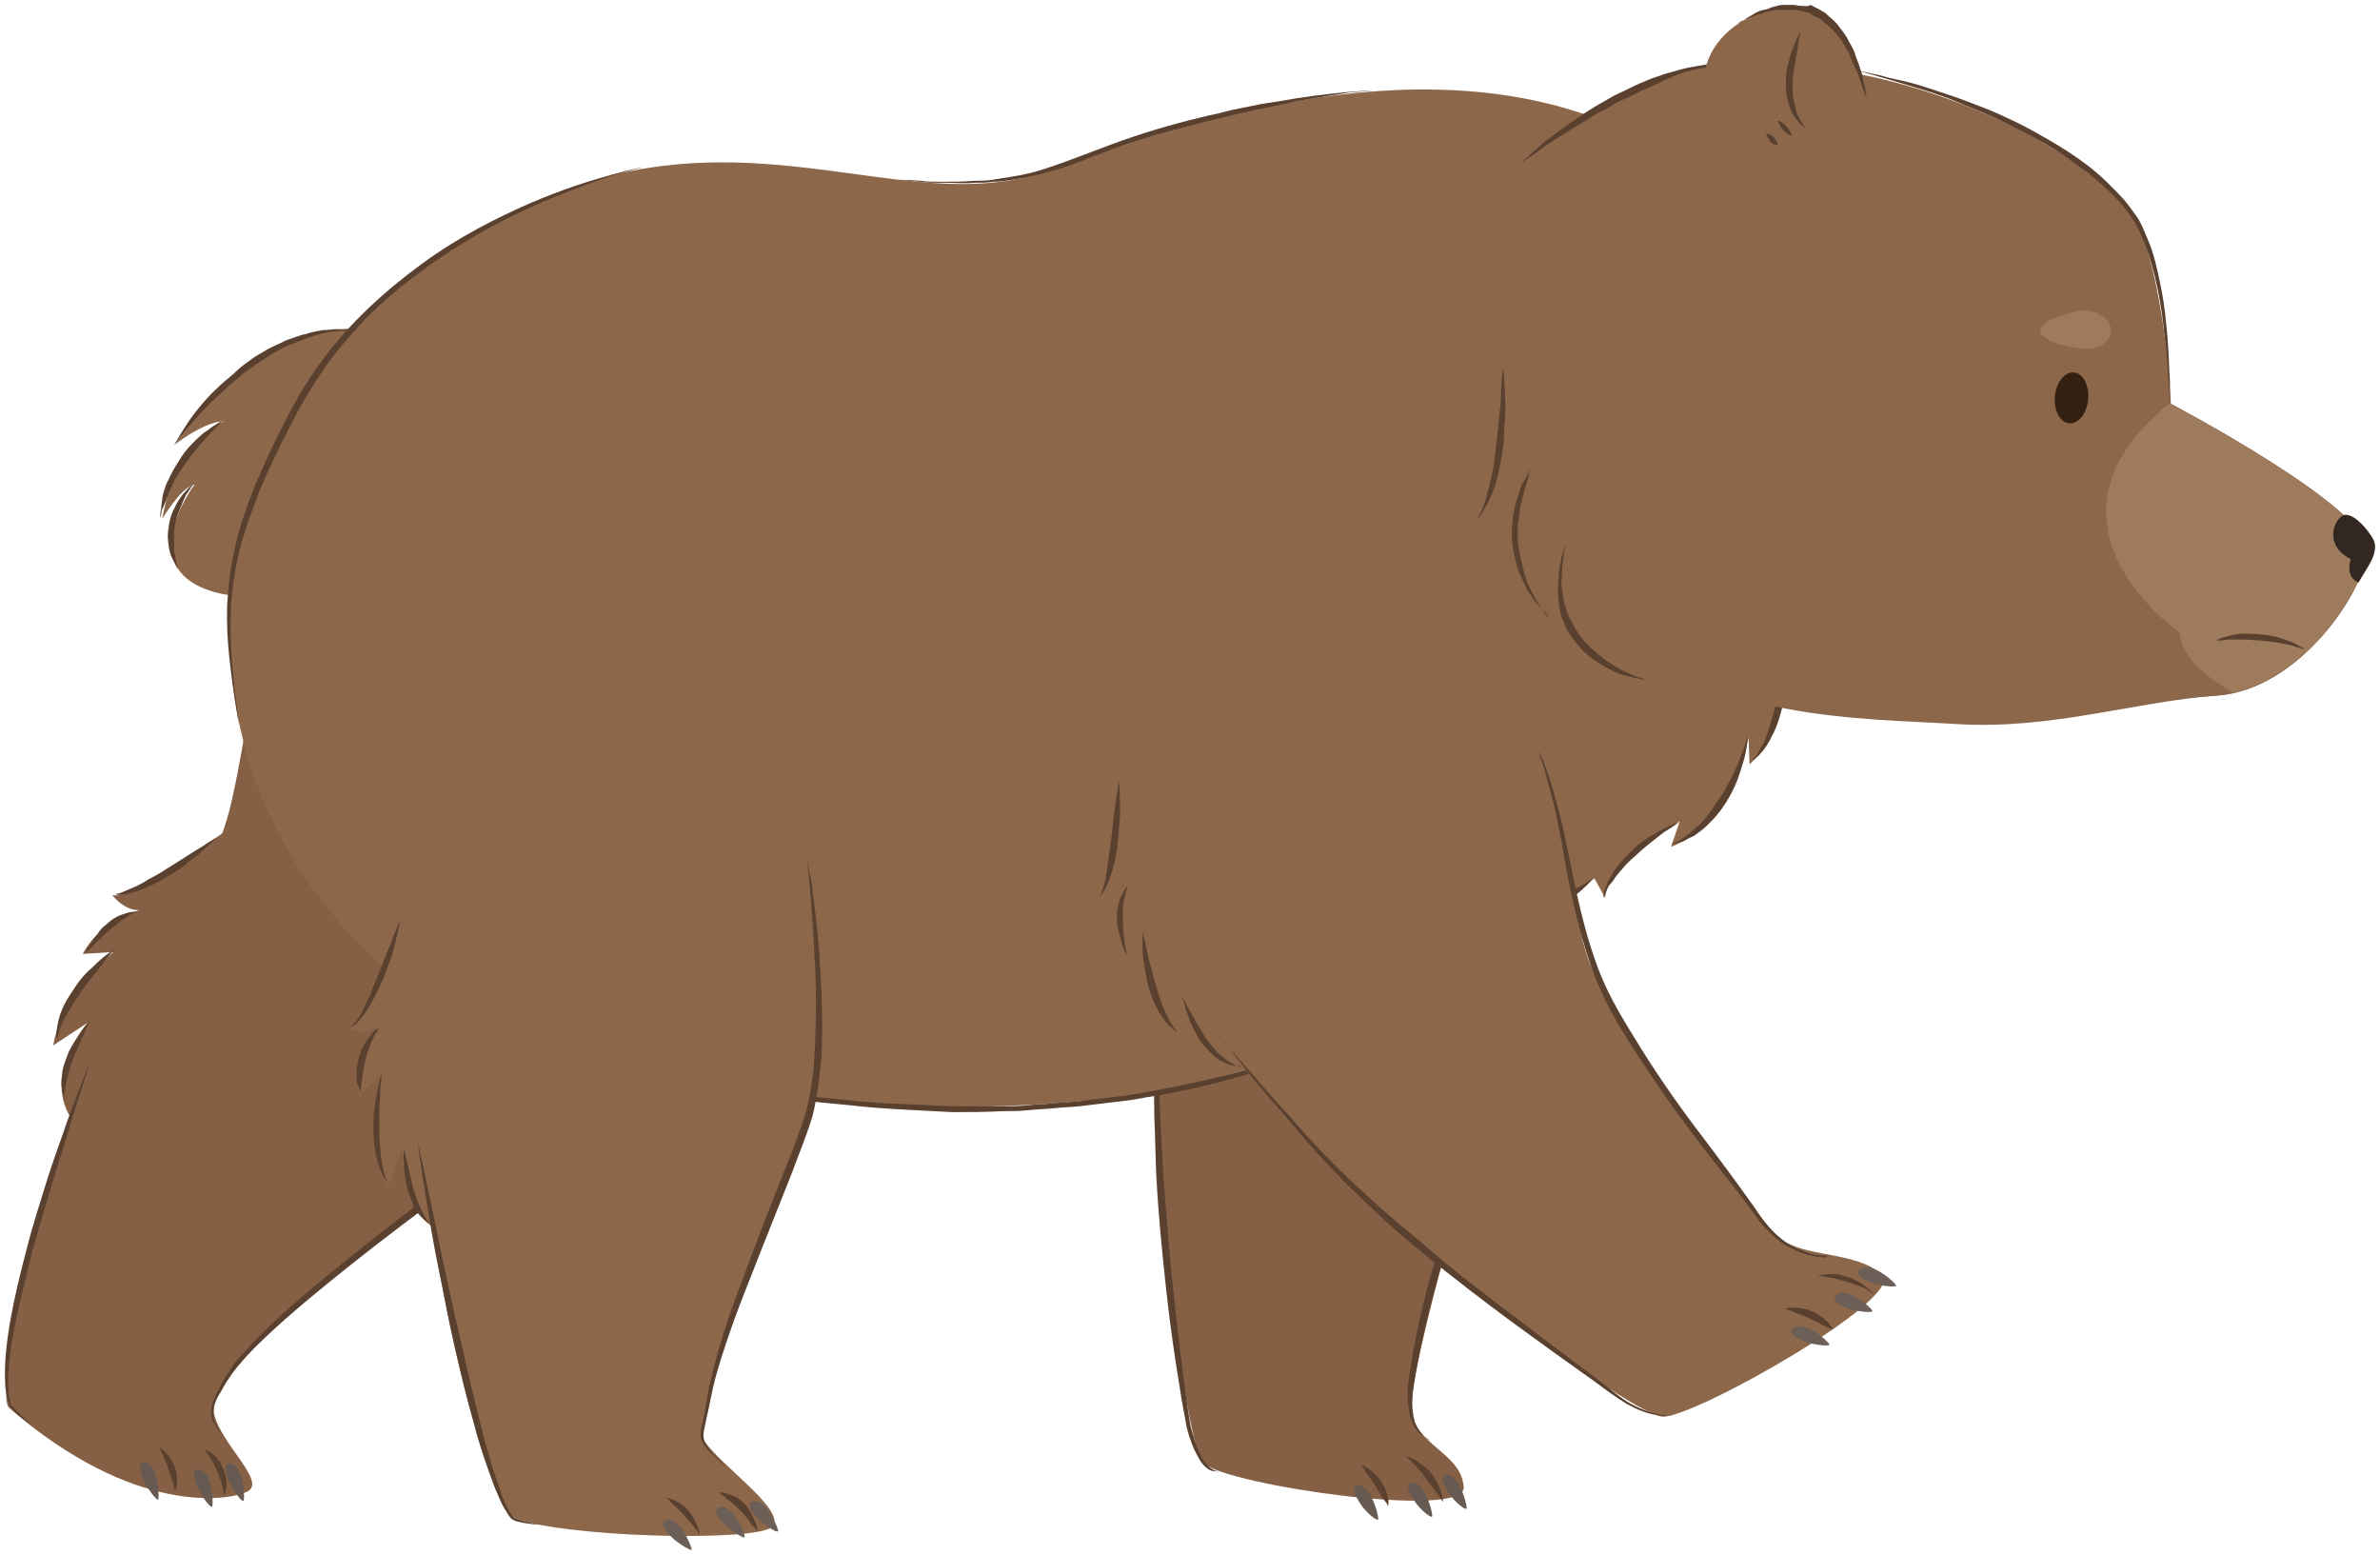 <svg xmlns="http://www.w3.org/2000/svg" xmlns:xlink="http://www.w3.org/1999/xlink" width="242.314" height="158.26" viewBox="10.176 17.4 242.314 158.26" version="1.1" xml:space="preserve">
  <!-- Generator: Sketch 49.3 (51167) - http://www.bohemiancoding.com/sketch -->
  <defs/>
  <g>
    <title>bear-walk-c</title>
    <desc>Created with Sketch.</desc>
    <g id="bear-walk-c" fill-rule="evenodd">
      <g id="bear-walk5" fill-rule="nonzero">
        <g id="Group">
          <g id="Shape">
            <path d="M 173.8 95.7 C 166.8 117.5 163.2 123.9 161.5 130.2 C 159.7 136.5 153 158.6 154 161.6 C 154.9 164.7 159 165.5 159.2 168.8 C 159.4 172.1 135.4 168.6 132.8 166.4 C 131 164.8 128.6 145 127.6 124.6 C 127.2 115.9 125.2 105.7 126.7 99 C 139.4 53.8 180.8 73.9 173.8 95.7 Z " fill="#856045" stroke-width="1" stroke="none"/>
            <path d="M 137.3 79.6 C 137.3 79.6 128.5 88.9 126.2 88.5 C 126.2 88.5 128.3 90.5 130.2 89.2 C 130.2 89.2 125.6 90.6 124.2 94.9 L 127.2 94.2 C 127.2 94.2 122.6 100.2 122.6 104.5 L 125.7 101.7 C 125.7 101.7 121.8 107.8 125.7 111.8 " fill="#8D674A" stroke-width="1" stroke="none"/>
          </g>
          <path d="M 134.4 167.2 C 134.4 167.2 134.1 167.2 133.7 167 C 133.3 166.8 132.8 166.3 132.4 165.5 C 132 164.7 131.7 163.7 131.4 162.6 C 131.2 161.4 131 160.1 130.8 158.6 C 130.4 155.6 130 152.2 129.6 148.5 C 129.2 144.8 128.9 140.8 128.6 136.9 C 128.5 134.9 128.4 132.9 128.3 131 C 128.2 129 128.2 127.1 128.2 125.3 C 128.2 121.6 128.3 118.1 128.4 115.1 C 128.6 109.1 128.9 105.2 128.9 105.2 C 128.9 105.2 128.4 109.1 128.1 115.1 C 127.9 118.1 127.8 121.6 127.7 125.3 C 127.6 127.2 127.7 129.1 127.7 131.1 C 127.8 133.1 127.8 135 127.9 137 C 128.1 141 128.5 144.9 128.9 148.6 C 129.3 152.3 129.8 155.7 130.3 158.7 C 130.5 160.2 130.8 161.5 131 162.7 C 131.3 163.9 131.7 164.9 132.1 165.6 C 132.5 166.4 133 166.9 133.5 167.1 C 134.1 167.2 134.4 167.2 134.4 167.2 Z " id="Shape" fill="#59402F" stroke-width="1" stroke="none"/>
          <path d="M 155.8 164 C 155.8 164 155.6 163.9 155.2 163.7 C 154.9 163.4 154.5 162.9 154.2 162.1 C 154 161.3 153.9 160.3 154 159.2 C 154.1 158.1 154.4 156.8 154.6 155.5 C 155.2 152.8 155.9 149.6 156.9 146.3 C 157.4 144.6 158 143 158.7 141.3 C 159.3 139.6 160.1 137.9 160.7 136.1 C 162 132.6 163 129 163.9 125.7 C 164.8 122.3 165.7 119.2 166.4 116.5 C 167.1 113.8 167.8 111.6 168.3 110 C 168.5 109.2 168.7 108.6 168.9 108.2 C 169 107.8 169.1 107.6 169.1 107.6 C 169.1 107.6 169 107.8 168.9 108.2 C 168.7 108.6 168.5 109.2 168.3 110 C 167.8 111.5 167 113.7 166.2 116.4 C 165.4 119.1 164.5 122.2 163.5 125.5 C 162.5 128.8 161.4 132.4 160.1 135.8 C 159.5 137.5 158.7 139.2 158 140.9 C 157.3 142.6 156.7 144.3 156.2 146 C 155.2 149.3 154.5 152.5 154 155.3 C 153.8 156.7 153.5 157.9 153.5 159.1 C 153.5 160.2 153.6 161.3 153.9 162 C 154.2 162.8 154.6 163.3 155 163.5 C 155.5 164 155.8 164 155.8 164 Z " id="Shape" fill="#59402F" stroke-width="1" stroke="none"/>
          <g id="Shape">
            <path d="M 151.5 170.7 C 151.5 170.7 151.6 170.4 151.5 169.9 C 151.4 169.4 151.2 168.8 150.8 168.2 C 150.4 167.6 150 167.2 149.5 166.9 C 149.1 166.6 148.8 166.5 148.8 166.5 C 148.8 166.5 148.8 166.6 148.9 166.7 C 149 166.8 149.1 167 149.2 167.2 C 149.5 167.6 149.8 168.1 150.2 168.6 C 150.5 169.1 150.8 169.7 151.1 170.1 C 151.4 170.4 151.5 170.7 151.5 170.7 Z " fill="#59402F" stroke-width="1" stroke="none"/>
            <path d="M 157.1 170.3 C 157.1 170.3 157.1 169.9 156.9 169.3 C 156.7 168.7 156.4 168 155.9 167.4 C 155.7 167.1 155.4 166.8 155.1 166.6 C 154.8 166.4 154.5 166.2 154.3 166 C 154 165.9 153.8 165.8 153.6 165.7 C 153.4 165.6 153.3 165.6 153.3 165.6 C 153.3 165.6 153.4 165.7 153.5 165.8 C 153.6 165.9 153.8 166.1 154 166.3 C 154.4 166.7 154.9 167.2 155.3 167.8 C 155.7 168.4 156.2 169 156.5 169.4 C 156.9 170 157.1 170.3 157.1 170.3 Z " fill="#59402F" stroke-width="1" stroke="none"/>
            <path d="M 150.5 172 C 150.5 171.4 149.7 168.7 148.6 168.6 C 147.5 168.6 148.2 169.7 148.7 170.5 C 149.2 171.3 150.5 172.4 150.5 172 Z " fill="#665A52" stroke-width="1" stroke="none"/>
            <path d="M 156 171.7 C 156 171.1 155.2 168.4 154.1 168.3 C 153 168.3 153.7 169.4 154.2 170.2 C 154.7 171 156 172.1 156 171.7 Z " fill="#665A52" stroke-width="1" stroke="none"/>
            <path d="M 159.5 170.9 C 159.5 170.3 158.7 167.6 157.6 167.5 C 156.5 167.5 157.2 168.6 157.7 169.4 C 158.2 170.2 159.5 171.3 159.5 170.9 Z " fill="#665A52" stroke-width="1" stroke="none"/>
          </g>
        </g>
        <g id="Group">
          <path d="M 77.1 98.4 C 77.1 98.4 76.5 121.7 52.4 140.4 C 40.3 149.7 31.2 158.3 32 161.4 C 32.7 164.4 37.3 168.2 35.4 169.2 C 33.5 170.2 23.8 171.7 11.1 160.7 C 9.6 159.4 13.9 137 19.6 125.7 C 25.3 114.4 31.1 108.9 33.5 100 C 35.8 91.1 37 73.3 42.6 67.7 C 48.2 62.1 58.6 52.3 71.8 63.9 C 85 75.5 79.6 92.6 77.1 98.4 Z " id="Shape" fill="#856045" stroke-width="1" stroke="none"/>
          <path d="M 28 169.1 C 28 169.1 28.2 168.8 28.2 168.3 C 28.2 167.8 28.2 167.2 27.9 166.6 C 27.7 166 27.3 165.5 27 165.2 C 26.7 164.9 26.4 164.7 26.4 164.7 C 26.4 164.7 26.4 164.8 26.5 164.9 C 26.5 165 26.6 165.2 26.7 165.4 C 26.8 165.6 26.9 165.8 27 166.1 C 27.1 166.3 27.2 166.6 27.3 166.9 C 27.5 167.4 27.7 168 27.8 168.4 C 27.9 168.8 28 169.1 28 169.1 Z " id="Shape" fill="#59402F" stroke-width="1" stroke="none"/>
          <path d="M 33 169.6 C 33 169.6 33.2 169.3 33.2 168.8 C 33.3 168.3 33.2 167.6 32.9 166.9 C 32.8 166.7 32.7 166.6 32.7 166.4 C 32.6 166.2 32.5 166.1 32.4 166 C 32.2 165.7 32 165.5 31.8 165.4 C 31.6 165.2 31.4 165.1 31.3 165.1 C 31.2 165 31.1 165 31.1 165 C 31.1 165 31.1 165.1 31.2 165.2 C 31.3 165.3 31.4 165.5 31.5 165.7 C 31.8 166.1 32.1 166.7 32.3 167.2 C 32.6 167.8 32.7 168.4 32.9 168.9 C 32.9 169.2 33 169.6 33 169.6 Z " id="Shape" fill="#59402F" stroke-width="1" stroke="none"/>
          <path d="M 26.3 170 C 26.4 169.4 26.2 166.6 25.1 166.3 C 24 166 24.5 167.3 24.8 168.1 C 25.2 168.9 26.2 170.3 26.3 170 Z " id="Shape" fill="#665A52" stroke-width="1" stroke="none"/>
          <path d="M 31.8 170.7 C 31.9 170.1 31.7 167.3 30.6 167 C 29.5 166.7 30 168 30.3 168.8 C 30.7 169.7 31.7 171.1 31.8 170.7 Z " id="Shape" fill="#665A52" stroke-width="1" stroke="none"/>
          <path d="M 35 170.1 C 35.1 169.5 34.9 166.7 33.8 166.4 C 32.7 166.1 33.2 167.4 33.5 168.2 C 33.9 169.1 34.9 170.5 35 170.1 Z " id="Shape" fill="#665A52" stroke-width="1" stroke="none"/>
          <g id="Shape">
            <path d="M 34 101.3 C 34 101.3 23.9 109.2 21.6 108.5 C 21.6 108.5 23.3 110.8 25.4 109.8 C 25.4 109.8 20.7 110.5 18.6 114.5 L 21.7 114.3 C 21.7 114.3 16.2 119.5 15.6 123.8 L 19.1 121.5 C 19.1 121.5 14.3 126.9 17.6 131.5 " fill="#856045" stroke-width="1" stroke="none"/>
            <path d="M 21.9 108.4 C 21.9 108.4 22.1 108.5 22.4 108.5 C 22.7 108.5 23.2 108.4 23.8 108.2 C 24.9 107.9 26.3 107.2 27.6 106.4 C 28.2 106 28.9 105.6 29.4 105.1 C 30 104.7 30.5 104.3 30.9 103.9 C 31.8 103.1 32.3 102.6 32.3 102.6 C 32.3 102.6 31.6 103 30.7 103.6 C 29.7 104.2 28.5 105 27.2 105.8 C 26.6 106.2 25.9 106.6 25.3 106.9 C 24.7 107.3 24.1 107.6 23.6 107.8 C 23.1 108 22.7 108.2 22.4 108.3 C 22.1 108.4 21.9 108.4 21.9 108.4 Z " fill="#59402F" stroke-width="1" stroke="none"/>
            <path d="M 18.9 114.4 C 18.9 114.4 19.2 114.1 19.7 113.6 C 20.2 113.1 20.8 112.5 21.4 112 C 21.7 111.7 22.1 111.5 22.4 111.2 C 22.7 111 23.1 110.8 23.3 110.6 C 23.6 110.4 23.8 110.3 24 110.3 C 24.2 110.2 24.3 110.2 24.3 110.2 C 24.3 110.2 24.2 110.2 24 110.2 C 23.8 110.2 23.5 110.2 23.2 110.3 C 22.9 110.4 22.5 110.5 22.1 110.7 C 21.7 110.9 21.3 111.2 21 111.5 C 20.6 111.8 20.3 112.1 20.1 112.5 C 19.8 112.8 19.6 113.2 19.4 113.5 C 19 113.9 18.9 114.4 18.9 114.4 Z " fill="#59402F" stroke-width="1" stroke="none"/>
            <path d="M 16 123.2 C 16 123.2 16.1 122.5 16.5 121.6 C 16.7 121.1 17 120.6 17.3 120.1 C 17.6 119.6 18 119 18.4 118.4 C 18.8 117.8 19.2 117.3 19.6 116.8 C 20 116.3 20.4 115.8 20.7 115.4 C 21 115 21.3 114.7 21.5 114.4 C 21.7 114.2 21.8 114 21.8 114 C 21.8 114 21.7 114.1 21.4 114.3 C 21.2 114.5 20.8 114.7 20.4 115.1 C 20 115.4 19.6 115.9 19.1 116.3 C 18.6 116.8 18.2 117.3 17.8 117.9 C 17.4 118.5 17 119.1 16.7 119.7 C 16.4 120.3 16.2 120.9 16.1 121.4 C 16 121.9 15.9 122.4 15.9 122.7 C 15.9 123.1 16 123.2 16 123.2 Z " fill="#59402F" stroke-width="1" stroke="none"/>
            <path d="M 16.9 129.8 C 16.9 129.8 16.8 129.7 16.8 129.4 C 16.7 129.2 16.7 128.8 16.8 128.4 C 16.9 127.6 17.1 126.6 17.5 125.5 C 17.9 124.5 18.3 123.5 18.7 122.7 C 19 121.9 19.3 121.4 19.3 121.4 C 19.3 121.4 19.2 121.5 19 121.7 C 18.8 121.9 18.6 122.2 18.4 122.5 C 18.2 122.9 17.9 123.2 17.6 123.7 C 17.5 123.9 17.3 124.2 17.2 124.4 C 17.1 124.7 17 124.9 16.9 125.2 C 16.7 125.7 16.5 126.3 16.5 126.8 C 16.4 127.3 16.4 127.9 16.5 128.3 C 16.6 128.7 16.7 129.1 16.8 129.3 C 16.8 129.7 16.9 129.8 16.9 129.8 Z " fill="#59402F" stroke-width="1" stroke="none"/>
          </g>
          <path d="M 19.4 125.4 C 19.4 125.4 18.4 127.7 17.1 131.3 C 16.5 133.1 15.7 135.2 15 137.4 C 14.3 139.7 13.5 142.1 12.9 144.5 C 11.6 149.4 10.5 154.4 10.7 158.2 C 10.7 158.7 10.8 159.1 10.9 159.6 C 11 160 11.1 160.5 11.4 160.8 C 11.9 161.4 12.5 161.8 12.9 162.1 C 13.8 162.8 14.2 163.2 14.2 163.2 C 14.2 163.2 13.7 162.8 12.9 162 C 12.5 161.6 12 161.2 11.5 160.6 C 11.2 160.4 11.2 159.9 11.1 159.5 C 11 159.1 11 158.6 11 158.2 C 11 156.3 11.3 154.1 11.8 151.8 C 12.3 149.5 12.9 147 13.5 144.6 C 14.2 142.2 14.9 139.8 15.6 137.5 C 16.3 135.2 17 133.1 17.5 131.3 C 18.6 127.8 19.4 125.4 19.4 125.4 Z " id="Shape" fill="#59402F" stroke-width="1" stroke="none"/>
          <path d="M 75.1 112 C 75.1 112 72.7 115.7 69 121.1 C 67.1 123.8 64.9 127 62.4 130.2 C 61.1 131.8 59.8 133.5 58.4 135.1 C 57.7 135.9 56.9 136.7 56.1 137.4 C 55.3 138.1 54.4 138.8 53.5 139.4 C 50 142 46.5 144.8 43.3 147.4 C 40.1 150 37.2 152.6 35 155.1 C 34.4 155.7 33.9 156.3 33.5 157 C 33.1 157.6 32.7 158.3 32.4 158.9 C 32.1 159.5 31.8 160.1 31.7 160.7 C 31.6 161.3 31.7 161.9 32 162.3 C 32.5 163.2 33 163.7 33.3 164.1 C 33.6 164.5 33.8 164.7 33.8 164.7 C 33.8 164.7 33.6 164.5 33.3 164.1 C 33 163.7 32.5 163.1 32.1 162.2 C 31.9 161.8 31.8 161.3 31.9 160.7 C 32 160.2 32.3 159.6 32.7 159 C 33 158.4 33.4 157.8 33.8 157.2 C 34.2 156.6 34.8 156 35.3 155.4 C 37.6 153 40.5 150.5 43.7 147.9 C 46.9 145.3 50.4 142.6 53.9 140 C 54.8 139.3 55.7 138.7 56.5 137.9 C 57.3 137.1 58.1 136.3 58.8 135.5 C 60.2 133.9 61.6 132.2 62.8 130.6 C 65.3 127.3 67.4 124.1 69.3 121.3 C 71.1 118.5 72.6 116.2 73.6 114.6 C 74.6 113 75.1 112 75.1 112 Z " id="Shape" fill="#59402F" stroke-width="1" stroke="none"/>
        </g>
        <g id="Group">
          <g id="Shape">
            <path d="M 49.3 51.3 C 49.3 51.3 39 47.4 27.9 62.7 C 27.9 62.7 31.1 60.2 33 60.3 C 33 60.3 28.1 61.9 26.7 70.2 C 26.7 70.2 28.6 67 30 66.7 C 30 66.7 23 75.9 33 77.9 C 43 79.7 51.6 53.6 49.3 51.3 Z " fill="#8D674A" stroke-width="1" stroke="none"/>
            <path d="M 27.9 62.7 C 27.9 62.7 28.1 62.4 28.5 61.9 C 28.9 61.4 29.5 60.7 30.2 59.9 C 30.9 59.1 31.8 58.2 32.8 57.3 C 33.3 56.8 33.8 56.4 34.4 55.9 C 34.9 55.4 35.5 55 36.1 54.6 C 36.7 54.2 37.3 53.8 37.9 53.4 C 38.5 53.1 39.1 52.7 39.7 52.5 C 40.3 52.3 40.9 52 41.5 51.8 C 42.1 51.6 42.6 51.4 43.2 51.3 C 43.7 51.2 44.2 51.1 44.6 51.1 C 45 51 45.4 51.1 45.7 51.1 C 46.3 51.1 46.7 51.1 46.7 51.1 C 46.7 51.1 46.3 51.1 45.7 51 C 45.4 51 45 50.9 44.5 50.9 C 44.1 50.9 43.6 51 43 51 C 42.5 51.1 41.9 51.2 41.3 51.4 C 40.7 51.5 40.1 51.8 39.4 52 C 38.8 52.3 38.1 52.6 37.5 52.9 C 36.9 53.3 36.2 53.6 35.6 54.1 C 35 54.5 34.4 55 33.9 55.5 C 33.3 56 32.8 56.4 32.3 56.9 C 31.3 57.8 30.5 58.8 29.8 59.7 C 28.6 61.4 27.9 62.7 27.9 62.7 Z " fill="#59402F" stroke-width="1" stroke="none"/>
            <path d="M 32.9 60.2 C 32.9 60.2 32.2 60.5 31.3 61.2 C 30.8 61.5 30.3 62 29.8 62.5 C 29.3 63 28.8 63.6 28.4 64.3 C 28 64.9 27.6 65.6 27.3 66.3 C 27.1 66.6 27 67 26.9 67.3 C 26.8 67.6 26.7 67.9 26.7 68.2 C 26.6 68.8 26.6 69.2 26.5 69.6 C 26.5 69.9 26.5 70.1 26.5 70.1 C 26.5 70.1 26.6 69.9 26.6 69.6 C 26.6 69.4 26.7 69.2 26.8 69 C 26.9 68.8 27 68.5 27.1 68.3 C 27.2 68 27.3 67.8 27.4 67.5 C 27.5 67.2 27.7 66.9 27.8 66.6 C 27.9 66.3 28.1 66 28.3 65.7 C 28.5 65.4 28.7 65.1 28.9 64.8 C 29.7 63.6 30.7 62.5 31.5 61.6 C 32.4 60.7 32.9 60.2 32.9 60.2 Z " fill="#59402F" stroke-width="1" stroke="none"/>
            <path d="M 29.9 66.6 C 29.9 66.6 29.4 67 28.8 67.7 C 28.5 68.1 28.2 68.5 28 69 C 27.7 69.5 27.5 70.1 27.4 70.7 C 27.3 71.3 27.2 71.9 27.3 72.5 C 27.3 72.8 27.4 73.1 27.4 73.3 C 27.5 73.6 27.5 73.8 27.6 74 C 27.8 74.4 28 74.8 28.1 75 C 28.2 75.2 28.3 75.3 28.3 75.3 C 28.3 75.3 28.3 75.1 28.2 74.9 C 28.2 74.8 28.1 74.6 28.1 74.5 C 28.1 74.3 28 74.1 28 73.9 C 27.9 73.7 27.9 73.5 27.9 73.2 C 27.9 73 27.9 72.7 27.9 72.4 C 27.9 72.1 27.9 71.9 27.9 71.6 C 27.9 71.3 28 71 28 70.8 C 28.1 70.2 28.3 69.7 28.5 69.2 C 28.7 68.7 28.9 68.2 29.1 67.8 C 29.6 67.1 29.9 66.6 29.9 66.6 Z " fill="#59402F" stroke-width="1" stroke="none"/>
          </g>
          <g id="Shape">
            <path d="M 192 84.3 C 192 84.3 191.8 92.1 188.3 95.2 L 188.2 92.4 C 188.2 92.4 187 101.1 180.3 103.6 L 181.2 101 C 181.2 101 173.7 105.4 173.6 108.8 L 172.5 106.8 C 172.5 106.8 165.6 112.4 162.6 110.3 " fill="#8D674A" stroke-width="1" stroke="none"/>
            <g>
              <path d="M 172 29.2 C 151.6 22 127.8 31.1 116.4 34.9 C 99.8 40.5 80.5 23.9 53 45 C 25.5 66.1 29.8 99.2 49.4 115.9 C 71.3 134.6 150.8 137.1 165.7 109.3 C 165.7 109.3 192.3 99.9 194.4 72.7 " fill="#8D674A" stroke-width="1" stroke="none"/>
              <path d="M 192.1 84.4 C 192.1 84.4 191.9 85.1 191.7 86.1 C 191.5 87.1 191.1 88.5 190.8 89.8 C 190.7 90.1 190.6 90.5 190.5 90.8 C 190.4 91.1 190.3 91.5 190.2 91.8 C 190 92.4 189.8 93 189.5 93.4 C 189.4 93.6 189.3 93.8 189.2 94 C 189.1 94.2 189 94.3 188.9 94.4 C 188.7 94.6 188.6 94.8 188.6 94.8 C 188.6 94.8 188.8 94.7 189 94.5 C 189.1 94.4 189.3 94.3 189.4 94.1 C 189.6 93.9 189.7 93.8 189.9 93.5 C 190.2 93.1 190.5 92.5 190.8 91.9 C 191.1 91.3 191.3 90.6 191.5 89.9 C 191.9 88.5 192.1 87.1 192.1 86 C 192.2 85.1 192.1 84.4 192.1 84.4 Z " fill="#59402F" stroke-width="1" stroke="none"/>
              <path d="M 188.1 92.3 C 188.1 92.3 187.9 93.2 187.4 94.4 C 187.2 95 186.9 95.7 186.5 96.5 C 186.3 96.9 186.1 97.2 185.9 97.6 C 185.7 98 185.5 98.4 185.2 98.7 C 184.9 99.1 184.7 99.4 184.5 99.8 C 184.2 100.1 184 100.5 183.7 100.8 C 183.4 101.1 183.2 101.4 182.9 101.6 C 182.6 101.8 182.4 102.1 182.1 102.3 C 181.8 102.5 181.6 102.7 181.4 102.8 C 181.2 102.9 181 103.1 180.8 103.1 C 180.5 103.3 180.3 103.4 180.3 103.4 C 180.3 103.4 180.5 103.3 180.9 103.2 C 181.1 103.1 181.3 103.1 181.6 103 C 181.8 102.9 182.1 102.7 182.4 102.6 C 182.7 102.5 183 102.2 183.3 102 C 183.6 101.8 183.9 101.5 184.2 101.2 C 184.5 100.9 184.8 100.6 185.1 100.2 C 185.4 99.9 185.6 99.5 185.9 99.1 C 186.4 98.3 186.8 97.5 187.1 96.7 C 187.4 95.9 187.6 95.1 187.8 94.5 C 188.1 93.2 188.1 92.3 188.1 92.3 Z " fill="#59402F" stroke-width="1" stroke="none"/>
              <path d="M 181.1 101.1 C 181.1 101.1 180.4 101.3 179.5 101.8 C 179 102 178.5 102.4 177.9 102.7 C 177.3 103.1 176.8 103.5 176.3 104 C 175.8 104.5 175.3 105 174.9 105.5 C 174.5 106 174.2 106.6 173.9 107.1 C 173.8 107.4 173.7 107.6 173.6 107.8 C 173.5 108 173.5 108.2 173.5 108.3 C 173.4 108.6 173.4 108.8 173.4 108.8 C 173.4 108.8 173.5 108.6 173.6 108.4 C 173.7 108.3 173.7 108.1 173.8 107.9 C 173.9 107.7 174 107.5 174.2 107.3 C 174.4 107.1 174.5 106.9 174.7 106.6 C 174.9 106.4 175.1 106.1 175.3 105.9 C 175.7 105.4 176.2 104.9 176.7 104.5 C 177.2 104 177.7 103.6 178.2 103.2 C 178.7 102.8 179.2 102.4 179.6 102.1 C 180.6 101.5 181.1 101.1 181.1 101.1 Z " fill="#59402F" stroke-width="1" stroke="none"/>
              <path d="M 172.4 106.8 C 172.4 106.8 171.8 107.2 170.9 107.7 C 170.4 108 169.9 108.3 169.3 108.6 C 168.7 108.9 168.1 109.2 167.5 109.5 C 166.9 109.8 166.2 110 165.6 110.2 C 165.3 110.3 165 110.4 164.7 110.5 C 164.4 110.6 164.1 110.6 163.9 110.7 C 163.6 110.7 163.4 110.8 163.2 110.8 C 163 110.8 162.8 110.8 162.6 110.8 C 162.3 110.8 162.1 110.8 162.1 110.8 C 162.1 110.8 162.3 110.8 162.6 110.9 C 162.8 110.9 162.9 111 163.2 111 C 163.4 111 163.7 111 163.9 111 C 164.4 111 165.1 110.9 165.8 110.8 C 166.5 110.6 167.2 110.4 167.8 110.1 C 168.5 109.8 169.1 109.5 169.7 109.1 C 170.3 108.7 170.8 108.4 171.2 108 C 171.9 107.4 172.4 106.8 172.4 106.8 Z " fill="#59402F" stroke-width="1" stroke="none"/>
              <path d="M 149.9 26.6 C 149.9 26.6 146.8 26.7 142.2 27.4 C 141.1 27.6 139.8 27.8 138.5 28 C 137.2 28.3 135.8 28.5 134.4 28.9 C 131.6 29.5 128.6 30.3 125.6 31.3 C 122.6 32.3 119.8 33.5 117.1 34.4 C 115.7 34.9 114.4 35.2 113.1 35.4 C 112.5 35.5 111.8 35.6 111.2 35.7 C 110.6 35.8 110 35.8 109.4 35.8 C 108.3 35.9 107.2 35.9 106.3 35.9 C 105.4 35.9 104.5 35.9 103.9 35.8 C 102.6 35.7 101.8 35.7 101.8 35.7 C 101.8 35.7 102.6 35.8 103.9 35.9 C 104.6 36 105.4 36 106.3 36 C 107.2 36 108.3 36.1 109.5 36 C 110.1 36 110.7 36 111.3 35.9 C 111.9 35.9 112.6 35.8 113.2 35.7 C 114.5 35.5 115.9 35.2 117.3 34.8 C 118.7 34.4 120.1 33.9 121.5 33.3 C 122.9 32.8 124.4 32.2 125.8 31.8 C 127.3 31.3 128.7 30.9 130.2 30.5 C 131.7 30.1 133.1 29.7 134.5 29.4 C 137.3 28.7 139.9 28.2 142.2 27.7 C 144.5 27.3 146.4 27 147.7 26.8 C 149.2 26.7 149.9 26.6 149.9 26.6 Z " fill="#59402F" stroke-width="1" stroke="none"/>
              <path d="M 75.7 34.4 C 75.7 34.4 74.5 34.6 72.4 35.2 C 70.3 35.8 67.4 36.7 64.1 38.1 C 60.7 39.6 56.9 41.5 53.2 44.2 C 49.5 46.9 45.8 50.2 42.9 54.2 C 41.4 56.2 40.2 58.3 39.1 60.5 C 38 62.6 37 64.8 36.1 66.9 C 35.3 69 34.5 71.1 34.1 73.2 C 33.6 75.3 33.4 77.2 33.3 79.1 C 33.2 82.8 33.7 85.8 34 87.9 C 34.3 90 34.5 91.2 34.5 91.2 C 34.5 91.2 34.4 90 34.1 87.9 C 33.9 85.8 33.5 82.7 33.7 79.1 C 33.8 77.3 34.1 75.3 34.6 73.3 C 35.1 71.3 35.9 69.2 36.7 67.1 C 37.6 65 38.6 62.9 39.7 60.8 C 40.8 58.6 42 56.6 43.4 54.6 C 46.2 50.7 49.8 47.4 53.5 44.7 C 57.2 42 60.9 40 64.2 38.5 C 67.5 37 70.4 36 72.4 35.3 C 74.5 34.7 75.7 34.4 75.7 34.4 Z " fill="#59402F" stroke-width="1" stroke="none"/>
              <path d="M 160 116.4 C 160 116.4 159.6 116.6 159 117.1 C 158.3 117.5 157.3 118.1 156 118.9 C 155.3 119.2 154.6 119.6 153.8 120.1 C 153 120.5 152.1 120.9 151.1 121.4 C 150.1 121.8 149.1 122.3 148 122.7 C 146.9 123.1 145.7 123.6 144.5 124 C 143.3 124.4 142 124.8 140.7 125.3 C 139.4 125.7 138 126.1 136.5 126.5 C 133.6 127.2 130.6 127.9 127.3 128.5 C 126.5 128.6 125.7 128.8 124.9 128.9 C 124.1 129 123.3 129.1 122.4 129.2 C 121.6 129.3 120.7 129.4 119.9 129.5 C 119.1 129.6 118.2 129.6 117.4 129.7 C 116.5 129.8 115.7 129.8 114.8 129.9 C 113.9 130 113.1 130 112.2 130 C 110.5 130 108.7 130 107 130 C 103.5 129.8 100.1 129.8 96.7 129.4 C 93.3 129.1 90 128.7 86.7 128.3 C 85.1 128.1 83.5 127.8 82 127.6 C 80.5 127.4 78.9 127.1 77.5 126.8 C 74.6 126.3 71.8 125.7 69.3 125 C 66.8 124.4 64.5 123.7 62.5 123 C 61.5 122.6 60.6 122.3 59.7 122 C 58.9 121.6 58.1 121.3 57.4 121 C 56 120.4 55 119.7 54.3 119.3 C 53.6 118.8 53.3 118.5 53.3 118.5 C 53.3 118.5 53.6 118.8 54.3 119.3 C 55 119.8 56 120.4 57.3 121.1 C 58 121.5 58.7 121.8 59.6 122.2 C 60.4 122.6 61.4 122.9 62.4 123.3 C 64.4 124 66.7 124.8 69.2 125.4 C 71.7 126.1 74.5 126.7 77.4 127.3 C 78.9 127.6 80.4 127.9 81.9 128.1 C 83.5 128.3 85 128.6 86.7 128.8 C 89.9 129.2 93.3 129.6 96.7 129.9 C 100.1 130.3 103.6 130.4 107.1 130.6 C 108.8 130.6 110.6 130.6 112.3 130.5 C 113.2 130.5 114 130.5 114.9 130.4 C 115.8 130.3 116.6 130.3 117.5 130.2 C 118.4 130.1 119.2 130.1 120.1 130 C 120.9 129.9 121.8 129.8 122.6 129.7 C 123.4 129.6 124.3 129.5 125.1 129.4 C 125.9 129.3 126.7 129.1 127.5 129 C 130.7 128.5 133.8 127.7 136.7 126.9 C 138.1 126.5 139.5 126.1 140.9 125.6 C 142.2 125.1 143.5 124.7 144.7 124.2 C 145.9 123.7 147.1 123.3 148.2 122.8 C 149.3 122.3 150.3 121.8 151.3 121.4 C 152.2 120.9 153.1 120.5 154 120.1 C 154.8 119.7 155.5 119.3 156.2 118.9 C 157.5 118.1 158.5 117.5 159.2 117.1 C 159.6 116.7 160 116.4 160 116.4 Z " fill="#59402F" stroke-width="1" stroke="none"/>
            </g>
          </g>
        </g>
        <path d="M 92.5 84.5 C 92.5 84.5 95.8 118.7 92.4 131.4 C 91.3 135.4 80.2 161.5 81.9 164.1 C 83.7 166.7 90.3 171.2 88.8 172.8 C 87.3 174.4 66.8 173.9 62.3 171.8 C 60.5 171 53.9 149.6 53.5 132.7 C 53.2 120 50.4 108 49.5 98.8 C 48.5 89.6 42.7 74 46 66.8 C 49.2 59.6 58.9 47.8 75.3 54 C 91.7 60.2 92.7 78.3 92.5 84.5 Z " id="Shape" fill="#8D674A" stroke-width="1" stroke="none"/>
        <g id="Group">
          <path d="M 81.4 173.6 C 81.4 173.6 81.4 173.3 81.2 172.8 C 81 172.3 80.7 171.7 80.3 171.2 C 79.9 170.7 79.3 170.3 78.8 170.1 C 78.3 169.9 78 169.8 78 169.8 C 78 169.8 78.1 169.9 78.2 170 C 78.3 170.1 78.4 170.3 78.6 170.4 C 78.9 170.7 79.4 171.2 79.8 171.6 C 80.2 172.1 80.6 172.5 80.9 172.9 C 81.2 173.3 81.4 173.6 81.4 173.6 Z " id="Shape" fill="#59402F" stroke-width="1" stroke="none"/>
          <path d="M 87.3 173.3 C 87.3 173.3 87.3 172.9 87.1 172.4 C 86.9 171.9 86.6 171.2 86.1 170.6 C 85.8 170.3 85.6 170.1 85.3 169.9 C 85 169.7 84.7 169.6 84.4 169.5 C 84.1 169.4 83.9 169.4 83.7 169.3 C 83.5 169.3 83.4 169.3 83.4 169.3 C 83.4 169.3 83.5 169.4 83.6 169.5 C 83.7 169.6 83.9 169.7 84.1 169.9 C 84.5 170.2 85 170.6 85.5 171.1 C 86 171.6 86.4 172.1 86.7 172.6 C 87.1 172.9 87.3 173.3 87.3 173.3 Z " id="Shape" fill="#59402F" stroke-width="1" stroke="none"/>
          <path d="M 80.6 175.1 C 80.5 174.5 79.3 171.9 78.2 172.1 C 77.1 172.3 78 173.3 78.6 173.9 C 79.2 174.5 80.7 175.4 80.6 175.1 Z " id="Shape" fill="#6C5F57" stroke-width="1" stroke="none"/>
          <path d="M 86 173.8 C 85.9 173.2 84.7 170.6 83.6 170.8 C 82.5 171 83.4 172 84 172.6 C 84.6 173.2 86.1 174.2 86 173.8 Z " id="Shape" fill="#6C5F57" stroke-width="1" stroke="none"/>
          <path d="M 89.4 173.2 C 89.3 172.6 88.1 170 87 170.2 C 85.9 170.4 86.8 171.4 87.4 172 C 88 172.6 89.4 173.6 89.4 173.2 Z " id="Shape" fill="#6C5F57" stroke-width="1" stroke="none"/>
        </g>
        <g id="Group">
          <path d="M 51.5 109.1 C 51.5 109.1 48 121.4 45.7 122.2 C 45.7 122.2 48.5 123.1 49.5 121 C 49.5 121 46.1 124.3 46.8 128.8 L 49.1 126.8 C 49.1 126.8 47.7 134.2 49.7 138.1 L 51.2 134.1 C 51.2 134.1 50.5 141.3 55.8 143.1 " id="Shape" fill="#8D674A" stroke-width="1" stroke="none"/>
          <path d="M 45.8 122 C 45.8 122 46 121.9 46.3 121.7 C 46.6 121.5 46.9 121.1 47.2 120.7 C 47.9 119.8 48.6 118.4 49.2 117 C 49.5 116.3 49.7 115.6 50 114.9 C 50.2 114.2 50.4 113.6 50.5 113 C 50.8 111.9 50.9 111.1 50.9 111.1 C 50.9 111.1 50.6 111.8 50.2 112.8 C 49.8 113.8 49.2 115.3 48.7 116.6 C 48.4 117.3 48.1 118 47.9 118.6 C 47.6 119.2 47.3 119.8 47.1 120.3 C 46.8 120.8 46.6 121.2 46.4 121.4 C 46 121.9 45.8 122 45.8 122 Z " id="Shape" fill="#59402F" stroke-width="1" stroke="none"/>
          <path d="M 46.9 128.6 C 46.9 128.6 46.9 128.1 47 127.5 C 47.1 126.8 47.2 126 47.4 125.2 C 47.5 124.8 47.6 124.4 47.8 124 C 47.9 123.6 48.1 123.3 48.2 123 C 48.3 122.7 48.5 122.5 48.6 122.3 C 48.7 122.1 48.8 122 48.8 122 C 48.8 122 48.7 122.1 48.5 122.2 C 48.3 122.3 48.1 122.5 47.9 122.8 C 47.7 123.1 47.4 123.4 47.2 123.8 C 47 124.2 46.8 124.6 46.7 125.1 C 46.6 125.6 46.5 126 46.5 126.4 C 46.5 126.8 46.5 127.2 46.5 127.6 C 46.8 128.1 46.9 128.6 46.9 128.6 Z " id="Shape" fill="#59402F" stroke-width="1" stroke="none"/>
          <path d="M 49.6 137.7 C 49.6 137.7 49.3 137.1 49.1 136 C 49 135.5 48.9 134.9 48.9 134.3 C 48.8 133.7 48.8 133 48.8 132.3 C 48.8 131.6 48.8 130.9 48.8 130.3 C 48.8 129.7 48.9 129 48.9 128.5 C 48.9 128 49 127.5 49 127.2 C 49 126.9 49 126.7 49 126.7 C 49 126.7 48.9 126.9 48.9 127.2 C 48.8 127.5 48.7 127.9 48.6 128.4 C 48.5 128.9 48.4 129.5 48.3 130.2 C 48.2 130.9 48.2 131.6 48.2 132.3 C 48.2 133.7 48.4 135.2 48.8 136.2 C 49 136.7 49.2 137.1 49.4 137.4 C 49.5 137.6 49.6 137.7 49.6 137.7 Z " id="Shape" fill="#59402F" stroke-width="1" stroke="none"/>
          <path d="M 54.3 142.2 C 54.3 142.2 54.2 142.1 54 142 C 53.8 141.8 53.6 141.6 53.4 141.2 C 53 140.5 52.6 139.5 52.3 138.5 C 52 137.5 51.8 136.4 51.6 135.6 C 51.4 134.8 51.3 134.2 51.3 134.2 C 51.3 134.2 51.3 134.3 51.3 134.6 C 51.3 134.8 51.2 135.2 51.3 135.6 C 51.3 136 51.3 136.5 51.4 137 C 51.4 137.3 51.5 137.5 51.5 137.8 C 51.6 138.1 51.6 138.4 51.7 138.6 C 51.9 139.1 52.1 139.7 52.3 140.2 C 52.5 140.7 52.9 141.1 53.2 141.4 C 53.5 141.7 53.8 141.9 54 142 C 54.2 142.2 54.3 142.2 54.3 142.2 Z " id="Shape" fill="#59402F" stroke-width="1" stroke="none"/>
        </g>
        <path d="M 52.7 133.6 C 52.7 133.6 53 136.2 53.7 140.2 C 54 142.2 54.4 144.5 54.9 146.9 C 55.4 149.3 55.9 152 56.5 154.6 C 57.1 157.2 57.7 159.8 58.4 162.2 C 59 164.6 59.8 166.8 60.5 168.7 C 60.9 169.6 61.2 170.5 61.7 171.2 C 61.8 171.4 61.9 171.5 62 171.7 C 62.1 171.8 62.2 172 62.4 172.1 C 62.8 172.3 63.1 172.3 63.4 172.4 C 64.6 172.6 65.2 172.6 65.2 172.6 C 65.2 172.6 64.5 172.5 63.4 172.2 C 63.1 172.1 62.8 172 62.5 171.9 C 62.4 171.8 62.3 171.7 62.2 171.5 C 62.1 171.3 62 171.2 61.9 171 C 61.5 170.3 61.2 169.4 60.9 168.5 C 60.2 166.6 59.6 164.4 59 162 C 58.4 159.6 57.8 157 57.2 154.4 C 56.6 151.8 56 149.2 55.5 146.8 C 55 144.4 54.5 142.1 54.1 140.1 C 53.3 136.3 52.7 133.6 52.7 133.6 Z " id="Shape" fill="#59402F" stroke-width="1" stroke="none"/>
        <path d="M 92.3 104.4 C 92.3 104.4 92.8 108.5 93.1 114.6 C 93.3 117.6 93.3 121.2 93.1 125 C 93 126.9 92.7 128.8 92.2 130.7 C 91.6 132.6 90.9 134.5 90.1 136.4 C 88.6 140.2 87.1 144 85.8 147.6 C 84.4 151.2 83.3 154.6 82.6 157.6 C 82.2 159.1 82.1 160.5 81.8 161.7 C 81.7 162.3 81.5 162.9 81.5 163.4 C 81.5 164 81.8 164.4 82.1 164.8 C 82.7 165.5 83.2 165.9 83.6 166.3 C 84 166.6 84.2 166.8 84.2 166.8 C 84.2 166.8 84 166.6 83.7 166.3 C 83.4 166 82.8 165.5 82.3 164.8 C 82 164.4 81.8 164 81.8 163.5 C 81.8 163 82 162.4 82.1 161.8 C 82.4 160.6 82.6 159.2 83 157.7 C 83.8 154.8 85 151.4 86.4 147.9 C 87.8 144.3 89.3 140.6 90.8 136.8 C 91.5 134.9 92.3 133 92.9 131 C 93.4 129 93.6 127 93.8 125.1 C 94 121.3 93.8 117.7 93.6 114.6 C 93.4 111.5 93 109 92.8 107.2 C 92.4 105.4 92.3 104.4 92.3 104.4 Z " id="Shape" fill="#59402F" stroke-width="1" stroke="none"/>
        <g id="Group">
          <g id="Shape">
            <path d="M 162 81.8 C 171.6 102.6 169.6 110.7 172.5 116.5 C 175.4 122.3 189.1 142.2 191.9 143.8 C 194.7 145.4 199.5 144.9 201.8 147.2 C 204.2 149.5 182.9 161.6 179.5 161.6 C 176.1 161.7 141.1 135.9 129.5 116 C 108.3 74.1 152.5 61 162 81.8 Z " stroke-width="1" fill="#8D674A" stroke="none"/>
            <path d="M 124.2 94.6 C 124.2 94.6 124 107.4 122 108.7 C 122 108.7 124.9 108.8 125.4 106.5 C 125.4 106.5 123 110.6 124.8 114.8 L 126.5 112.3 C 126.5 112.3 127.1 119.8 130 123 L 130.4 118.8 C 130.4 118.8 131.6 125.9 137.2 126.3 " stroke-width="1" fill="#8D674A" stroke="none"/>
          </g>
          <path d="M 122.1 108.6 C 122.1 108.6 122.3 108.5 122.5 108.2 C 122.7 107.9 122.9 107.5 123.1 107 C 123.5 105.9 123.9 104.4 124 102.9 C 124.1 102.1 124.1 101.4 124.2 100.7 C 124.2 100 124.2 99.3 124.2 98.8 C 124.2 97.7 124.1 96.9 124.1 96.9 C 124.1 96.9 124 97.7 123.8 98.8 C 123.6 99.9 123.5 101.4 123.3 102.9 C 123.2 103.6 123.1 104.4 123 105.1 C 122.9 105.8 122.8 106.4 122.7 107 C 122.6 107.5 122.4 108 122.3 108.3 C 122.3 108.4 122.1 108.6 122.1 108.6 Z " id="Shape" fill="#59402F" stroke-width="1" stroke="none"/>
          <path d="M 124.9 114.6 C 124.9 114.6 124.8 114.1 124.7 113.5 C 124.6 112.8 124.5 112 124.5 111.1 C 124.5 110.7 124.5 110.2 124.5 109.8 C 124.5 109.4 124.6 109 124.7 108.7 C 124.8 108.4 124.8 108.1 124.9 107.9 C 125 107.7 125 107.6 125 107.6 C 125 107.6 124.9 107.7 124.8 107.8 C 124.7 108 124.5 108.2 124.4 108.5 C 124.2 108.8 124.1 109.2 124 109.6 C 123.9 110 123.9 110.5 123.9 111 C 123.9 111.5 124 111.9 124.1 112.3 C 124.2 112.7 124.3 113.1 124.4 113.4 C 124.6 114.2 124.9 114.6 124.9 114.6 Z " id="Shape" fill="#59402F" stroke-width="1" stroke="none"/>
          <path d="M 130 122.4 C 130 122.4 129.5 121.9 129.1 121 C 128.9 120.6 128.6 120 128.4 119.4 C 128.2 118.8 128 118.2 127.8 117.5 C 127.6 116.9 127.5 116.2 127.3 115.6 C 127.1 115 127 114.4 126.9 113.9 C 126.8 113.4 126.7 113 126.6 112.7 C 126.5 112.4 126.5 112.2 126.5 112.2 C 126.5 112.2 126.5 112.4 126.5 112.7 C 126.5 113 126.5 113.4 126.5 114 C 126.5 114.5 126.6 115.1 126.7 115.8 C 126.8 116.4 126.9 117.1 127.1 117.8 C 127.3 118.5 127.5 119.1 127.8 119.7 C 128.1 120.3 128.4 120.8 128.7 121.2 C 129 121.6 129.3 121.9 129.6 122.1 C 129.8 122.4 130 122.4 130 122.4 Z " id="Shape" fill="#59402F" stroke-width="1" stroke="none"/>
          <path d="M 181.4 161.2 C 181.4 161.2 181.2 161.3 180.7 161.4 C 180.2 161.5 179.6 161.5 178.7 161.3 C 177.9 161.1 176.9 160.7 175.9 160.1 C 174.9 159.5 173.9 158.6 172.7 157.7 C 170.3 155.9 167.6 153.9 164.6 151.6 C 161.7 149.4 158.5 147 155.5 144.4 C 154 143.1 152.5 141.9 151 140.6 C 150.3 140 149.6 139.3 148.9 138.7 C 148.2 138.1 147.5 137.4 146.9 136.8 C 146.2 136.2 145.6 135.5 145 134.9 C 144.4 134.3 143.8 133.6 143.2 133 C 142.1 131.7 141 130.5 140 129.4 C 138.1 127.2 136.4 125.3 135.3 124 C 134.2 122.7 133.7 121.8 133.7 121.8 C 133.7 121.8 134.2 122.6 135.3 124 C 136.3 125.4 137.8 127.3 139.8 129.6 C 140.8 130.7 141.8 131.9 142.9 133.2 C 144 134.5 145.2 135.8 146.5 137.1 C 147.1 137.8 147.8 138.4 148.5 139.1 C 149.2 139.8 149.9 140.4 150.6 141.1 C 152 142.4 153.5 143.7 155.1 145 C 158.2 147.5 161.3 149.9 164.3 152.1 C 167.3 154.3 170.1 156.3 172.5 158 C 173.7 158.9 174.8 159.7 175.8 160.3 C 176.9 160.9 177.9 161.3 178.7 161.4 C 179.6 161.6 180.2 161.5 180.7 161.4 C 181.2 161.3 181.4 161.2 181.4 161.2 Z " id="Shape" fill="#59402F" stroke-width="1" stroke="none"/>
          <path d="M 136.9 126.1 C 136.9 126.1 136.2 126 135.5 125.6 C 135.1 125.4 134.7 125 134.3 124.7 C 133.9 124.3 133.5 123.8 133.1 123.3 C 132.9 123.1 132.8 122.8 132.6 122.5 C 132.4 122.2 132.3 122 132.1 121.7 C 131.8 121.2 131.6 120.7 131.3 120.3 C 131.1 119.9 130.9 119.5 130.8 119.3 C 130.7 119.1 130.6 118.9 130.6 118.9 C 130.6 118.9 130.6 119.1 130.7 119.3 C 130.8 119.6 130.8 120 131 120.4 C 131.2 120.9 131.3 121.4 131.6 121.9 C 131.7 122.2 131.9 122.5 132 122.7 C 132.2 123 132.3 123.3 132.5 123.5 C 132.9 124 133.3 124.5 133.8 124.9 C 134 125.1 134.3 125.3 134.5 125.4 C 134.8 125.5 135 125.7 135.2 125.7 C 135.7 125.9 136.1 125.9 136.4 125.9 C 136.8 126.2 136.9 126.1 136.9 126.1 Z " id="Shape" fill="#59402F" stroke-width="1" stroke="none"/>
          <path d="M 196.8 152.7 C 196.8 152.7 196.6 152.4 196.3 152 C 195.9 151.6 195.4 151.2 194.7 150.9 C 194.1 150.6 193.3 150.5 192.8 150.5 C 192.3 150.5 191.9 150.6 191.9 150.6 C 191.9 150.6 192 150.6 192.1 150.7 C 192.2 150.7 192.4 150.8 192.7 150.9 C 193.2 151.1 193.8 151.3 194.4 151.6 C 195 151.9 195.6 152.2 196 152.4 C 196.4 152.6 196.8 152.7 196.8 152.7 Z " id="Shape" fill="#59402F" stroke-width="1" stroke="none"/>
          <path d="M 201 149.2 C 201 149.2 200.8 148.9 200.3 148.5 C 199.8 148.1 199.2 147.7 198.4 147.4 C 198 147.3 197.6 147.2 197.3 147.1 C 196.9 147.1 196.6 147.1 196.3 147.1 C 196 147.1 195.8 147.2 195.6 147.2 C 195.4 147.2 195.3 147.3 195.3 147.3 C 195.3 147.3 195.4 147.3 195.6 147.3 C 195.8 147.3 196 147.4 196.3 147.4 C 196.9 147.5 197.6 147.7 198.3 147.9 C 199 148.1 199.7 148.4 200.2 148.6 C 200.7 149 201 149.2 201 149.2 Z " id="Shape" fill="#59402F" stroke-width="1" stroke="none"/>
          <path d="M 196.5 145.2 C 196.5 145.2 196.3 145.2 195.8 145.2 C 195.3 145.2 194.7 145.1 193.9 144.8 C 193.1 144.5 192.2 144.1 191.3 143.3 C 190.4 142.6 189.6 141.5 188.8 140.3 C 187.1 137.9 185.1 135.2 182.9 132.3 C 180.7 129.4 178.5 126.2 176.5 122.9 C 175.5 121.3 174.5 119.6 173.7 117.9 C 172.9 116.2 172.3 114.4 171.8 112.7 C 170.8 109.2 170.2 105.9 169.6 103 C 169 100.1 168.3 97.8 167.8 96.2 C 167.5 95.4 167.3 94.8 167.1 94.4 C 166.9 94 166.8 93.8 166.8 93.8 C 166.8 93.8 166.9 94 167 94.5 C 167.2 94.9 167.4 95.6 167.6 96.4 C 167.8 97.2 168.1 98.2 168.4 99.4 C 168.7 100.6 168.9 101.9 169.2 103.3 C 169.7 106.2 170.3 109.5 171.3 113 C 171.8 114.8 172.4 116.6 173.2 118.3 C 174 120.1 175 121.8 176 123.4 C 178.1 126.7 180.3 129.9 182.5 132.8 C 184.7 135.7 186.8 138.3 188.6 140.7 C 189 141.3 189.4 141.9 189.9 142.4 C 190.4 142.9 190.8 143.3 191.3 143.7 C 192.3 144.4 193.2 144.8 194.1 145.1 C 194.9 145.3 195.6 145.4 196 145.4 C 196.2 145.2 196.5 145.2 196.5 145.2 Z " id="Shape" fill="#59402F" stroke-width="1" stroke="none"/>
          <path d="M 196.4 154.2 C 196.1 153.7 193.9 151.9 192.9 152.5 C 191.9 153.1 193.2 153.7 194 154 C 194.9 154.3 196.7 154.5 196.4 154.2 Z " id="Shape" fill="#6C5F57" stroke-width="1" stroke="none"/>
          <path d="M 200.8 150.8 C 200.5 150.3 198.3 148.5 197.3 149.1 C 196.3 149.7 197.6 150.3 198.4 150.6 C 199.3 150.9 201 151.1 200.8 150.8 Z " id="Shape" fill="#6C5F57" stroke-width="1" stroke="none"/>
          <path d="M 203.2 148.2 C 202.9 147.7 200.7 145.9 199.7 146.5 C 198.8 147.1 200 147.7 200.8 148 C 201.7 148.3 203.5 148.5 203.2 148.2 Z " id="Shape" fill="#6C5F57" stroke-width="1" stroke="none"/>
        </g>
        <g id="Group">
          <g>
            <path d="M 181.2 25 C 201.6 22.1 224.4 34 227.4 39.7 C 230.4 45.4 231.1 58.5 231.1 58.5 C 231.1 58.5 251.6 69.2 251.2 73.5 C 250.8 77.8 244.2 87.6 235.9 88.2 C 227.6 88.8 220.5 89.7 210.8 89.2 C 201.2 88.7 183.7 90.8 174.9 81 C 174.9 81 176.1 85.3 177.8 86.5 C 177.8 86.5 166.4 83.9 169.4 73 C 169.4 73 167.4 74.8 168 80.5 C 168 80.5 161.9 74.3 165.8 65.3 C 165.8 65.3 163.1 70.2 160.4 70.2 C 160.4 70.2 163 66.4 162.9 59.9 C 163 53.4 164.2 27.4 181.2 25 Z " id="Shape" fill="#8D674A" stroke-width="1" stroke="none"/>
            <path d="M 184.3 24.1 C 204.7 22.1 224.4 34 227.5 39.7 C 230.6 45.4 231.2 58.5 231.2 58.5 C 231.2 58.5 251.6 69.2 251.2 73.5 C 250.8 77.8 244.2 87.6 235.9 88.2 C 227.6 88.8 219 91.7 209.4 91.1 C 199.8 90.5 183.8 90.8 175 81.1 C 175 81.1 176.2 85.4 177.9 86.6 C 177.9 86.6 166.5 84 169.5 73.1 C 169.5 73.1 167.5 74.9 168.1 80.6 C 168.1 80.6 162 74.4 165.9 65.4 C 165.9 65.4 163.2 70.3 160.5 70.3 C 160.5 70.3 156 55.1 155.9 48.6 C 155.8 42.1 169.9 25.5 184.3 24.1 Z " id="Shape" fill="#8D674A" stroke-width="1" stroke="none"/>
            <path d="M 251.2 73.5 C 250.8 77.5 245.1 86.2 237.6 87.9 C 235.1 86.5 232.3 84.5 232.1 81.8 C 232.1 81.8 216 70.7 231 58.5 C 231.1 58.5 251.6 69.2 251.2 73.5 Z " id="Shape" fill="#9E7B5C" stroke-width="1" stroke="none"/>
            <path d="M 250.3 76.7 C 251.2 75.1 252.6 73.5 251.7 72.1 C 251.2 71.3 250 69.8 249 69.8 C 248 69.8 246.5 72.8 249.5 74.3 C 249.1 75.9 249.7 76.4 250.3 76.7 Z " id="Shape" fill="#332721" stroke-width="1" stroke="none"/>
            <path d="M 244.9 83.5 C 244.9 83.5 244.4 83.2 243.6 82.8 C 243.2 82.6 242.7 82.5 242.2 82.3 C 241.7 82.2 241.1 82 240.5 82 C 239.9 81.9 239.3 81.9 238.7 81.9 C 238.1 81.9 237.6 82 237.2 82.1 C 236.8 82.2 236.4 82.3 236.2 82.4 C 236 82.5 235.8 82.6 235.8 82.6 C 235.8 82.6 236 82.6 236.2 82.6 C 236.5 82.6 236.8 82.5 237.2 82.5 C 237.4 82.5 237.6 82.5 237.9 82.5 C 238.1 82.5 238.4 82.5 238.7 82.5 C 239.2 82.5 239.8 82.6 240.4 82.6 C 241.5 82.7 242.7 82.9 243.5 83.1 C 244.3 83.4 244.9 83.5 244.9 83.5 Z " id="Shape" fill="#59402F" stroke-width="1" stroke="none"/>
            <ellipse id="Oval" fill="#332010" transform="matrix(-0.996,-0.092,-0.092,0.996,255.071,25.982)" cx="30.901" cy="34.901" rx="1.7" ry="2.6" stroke-width="1" stroke="none"/>
            <path d="M 217.9 51 C 217.8 52.1 220.9 52.8 222.3 52.9 C 223.7 53 225 52.3 225.1 51.2 C 225.2 50.1 224.1 49.2 222.7 49 C 221.2 49 218 50 217.9 51 Z " id="Shape" fill="#9E7B5C" stroke-width="1" stroke="none"/>
            <path d="M 231.1 58.5 C 231.1 58.5 231.1 57.7 231.1 56.2 C 231 54.8 231 52.7 230.7 50.2 C 230.6 49 230.4 47.6 230.1 46.2 C 229.8 44.8 229.5 43.3 228.9 41.9 C 228.6 41.2 228.3 40.4 227.9 39.7 C 227.4 39 227 38.4 226.4 37.7 C 225.3 36.5 224.1 35.3 222.8 34.3 C 221.5 33.3 220.1 32.4 218.7 31.6 C 217.3 30.8 215.9 30 214.5 29.4 C 213.1 28.7 211.7 28.2 210.4 27.7 C 209.1 27.2 207.8 26.8 206.6 26.4 C 205.4 26 204.3 25.7 203.3 25.5 C 202.3 25.3 201.5 25 200.8 24.9 C 199.4 24.6 198.6 24.4 198.6 24.4 C 198.6 24.4 199.4 24.6 200.8 25 C 202.2 25.4 204.2 26 206.5 26.7 C 207.7 27.1 208.9 27.5 210.2 28.1 C 211.5 28.6 212.9 29.2 214.3 29.9 C 215.7 30.6 217.1 31.3 218.5 32.1 C 219.9 32.9 221.2 33.9 222.5 34.8 C 223.8 35.8 225 36.9 226.1 38.1 C 226.6 38.7 227.1 39.3 227.5 40 C 227.9 40.7 228.2 41.4 228.5 42.1 C 229.6 45 230.1 47.8 230.4 50.2 C 231 55.2 231.1 58.5 231.1 58.5 Z " id="Shape" fill="#59402F" stroke-width="1" stroke="none"/>
            <path d="M 177.9 86.6 C 177.9 86.6 177.6 86.5 177.2 86.4 C 176.7 86.3 176.1 86 175.3 85.6 C 174.9 85.4 174.5 85.2 174.1 84.9 C 173.7 84.7 173.3 84.3 172.9 84 C 172.5 83.7 172.1 83.3 171.7 82.9 C 171.3 82.5 171 82.1 170.7 81.6 C 170.4 81.2 170.2 80.6 169.9 80.2 C 169.7 79.7 169.6 79.2 169.4 78.7 C 169.3 78.2 169.3 77.7 169.2 77.2 C 169.1 76.7 169.2 76.3 169.2 75.8 C 169.2 75.4 169.2 75 169.3 74.6 C 169.3 74.3 169.4 74 169.4 73.7 C 169.5 73.2 169.5 72.9 169.5 72.9 C 169.5 72.9 169.4 73.2 169.3 73.7 C 169.2 73.9 169.1 74.2 169.1 74.6 C 169 74.9 168.9 75.3 168.9 75.8 C 168.9 76.2 168.8 76.7 168.8 77.2 C 168.8 77.7 168.8 78.2 168.9 78.8 C 169 79.4 169 80 169.3 80.5 C 169.5 81 169.7 81.6 170.1 82.1 C 170.4 82.6 170.8 83 171.2 83.5 C 171.6 83.9 172.1 84.3 172.5 84.6 C 173.4 85.2 174.3 85.7 175.1 86 C 176.7 86.5 177.9 86.6 177.9 86.6 Z " id="Shape" fill="#59402F" stroke-width="1" stroke="none"/>
            <path d="M 168.1 80.6 C 168.1 80.6 167.4 79.9 166.6 78.5 C 166.4 78.2 166.2 77.8 166 77.4 C 165.8 77 165.6 76.6 165.5 76.1 C 165.4 75.9 165.3 75.7 165.3 75.4 C 165.2 75.2 165.2 74.9 165.1 74.7 C 165 74.2 164.9 73.7 164.8 73.2 C 164.7 72.7 164.7 72.2 164.7 71.7 C 164.7 71.2 164.7 70.7 164.8 70.2 C 164.9 69.7 164.9 69.3 165 68.8 C 165.1 68.4 165.2 68 165.3 67.6 C 165.4 67.2 165.5 66.9 165.6 66.6 C 165.7 66.3 165.8 66 165.8 65.8 C 165.9 65.4 166 65.1 166 65.1 C 166 65.1 165.9 65.3 165.7 65.7 C 165.6 65.9 165.5 66.2 165.3 66.4 C 165.1 66.7 165 67 164.9 67.4 C 164.8 67.8 164.6 68.2 164.5 68.6 C 164.4 69 164.3 69.5 164.2 70 C 164.2 70.5 164.1 71 164.1 71.5 C 164.1 72 164.1 72.5 164.2 73.1 C 164.3 73.6 164.4 74.1 164.5 74.6 C 164.6 74.8 164.6 75.1 164.7 75.3 C 164.8 75.5 164.9 75.8 165 76 C 165.2 76.5 165.4 76.9 165.6 77.3 C 165.8 77.7 166.1 78 166.3 78.4 C 166.8 79 167.2 79.5 167.6 79.8 C 167.9 80.4 168.1 80.6 168.1 80.6 Z " id="Shape" fill="#59402F" stroke-width="1" stroke="none"/>
            <path d="M 160.6 70.2 C 160.6 70.2 160.8 70 161 69.7 C 161.2 69.3 161.6 68.8 161.9 68.1 C 162.2 67.4 162.5 66.6 162.7 65.7 C 162.9 64.8 163.1 63.8 163.2 62.9 C 163.3 62.4 163.3 61.9 163.3 61.4 C 163.3 60.9 163.4 60.4 163.4 60 C 163.5 59.1 163.4 58.2 163.4 57.5 C 163.4 56.8 163.3 56.2 163.3 55.7 C 163.3 55.3 163.2 55 163.2 55 C 163.2 55 163.2 55.2 163.1 55.7 C 163.1 56.1 163 56.7 163 57.5 C 163 58.2 162.9 59.1 162.8 60 C 162.7 60.9 162.6 61.9 162.5 62.8 C 162.4 63.8 162.3 64.7 162.1 65.6 C 161.9 66.5 161.7 67.3 161.5 68 C 161.3 68.7 161.1 69.2 160.9 69.6 C 160.7 70 160.6 70.2 160.6 70.2 Z " id="Shape" fill="#59402F" stroke-width="1" stroke="none"/>
            <path d="M 187 24.1 C 187 24.1 186.6 24 185.9 23.9 C 185.6 23.9 185.1 23.9 184.7 23.9 C 184.2 23.9 183.7 24 183.1 24.1 C 182.5 24.2 181.9 24.3 181.2 24.5 C 180.6 24.7 179.9 24.8 179.2 25.1 C 178.5 25.3 177.8 25.6 177.1 25.9 C 176.4 26.2 175.7 26.6 175 26.9 C 174.3 27.2 173.6 27.7 173 28 C 172.3 28.4 171.7 28.8 171.1 29.2 C 169.9 30 168.8 30.8 167.9 31.5 C 167.4 31.8 167 32.2 166.7 32.5 C 166.3 32.8 166 33.1 165.8 33.3 C 165.3 33.7 165 34 165 34 C 165 34 165.3 33.8 165.9 33.4 C 166.2 33.2 166.5 33 166.9 32.7 C 167.3 32.4 167.7 32.1 168.2 31.8 C 168.7 31.5 169.2 31.1 169.8 30.8 C 170.3 30.4 171 30.1 171.6 29.7 C 172.2 29.3 172.8 28.9 173.5 28.6 C 174.2 28.2 174.8 27.8 175.5 27.5 C 176.2 27.2 176.9 26.8 177.6 26.5 C 178.3 26.2 179 25.9 179.6 25.6 C 180.8 25 182 24.6 183.2 24.4 C 183.8 24.3 184.3 24.2 184.8 24.1 C 185.2 24.1 185.6 24 185.9 24 C 186.6 24 187 24.1 187 24.1 Z " id="Shape" fill="#59402F" stroke-width="1" stroke="none"/>
          </g>
          <g id="Shape">
            <path d="M 200 26.9 C 200 26.9 198.3 18.7 193.7 18.1 C 189.1 17.5 178.4 22 186.5 34.7 " fill="#8D674A" stroke-width="1" stroke="none"/>
            <path d="M 193.5 20.6 C 193.5 20.6 193.1 21.2 192.8 22.1 C 192.6 22.6 192.4 23.1 192.3 23.7 C 192.1 24.3 192 25 192 25.7 C 192 26 192 26.4 192 26.7 C 192.1 27 192.1 27.4 192.2 27.7 C 192.3 28 192.4 28.3 192.5 28.6 C 192.6 28.9 192.7 29.1 192.9 29.3 C 193.2 29.7 193.4 30 193.7 30.2 C 193.9 30.4 194 30.5 194 30.5 C 194 30.5 193.9 30.4 193.8 30.1 C 193.7 30 193.6 29.8 193.5 29.7 C 193.4 29.5 193.3 29.3 193.2 29.1 C 193.1 28.9 193 28.6 193 28.4 C 192.9 28.1 192.9 27.9 192.8 27.6 C 192.7 27.3 192.7 27 192.7 26.7 C 192.7 26.4 192.7 26.1 192.7 25.8 C 192.7 25.2 192.8 24.5 192.9 24 C 193 23.4 193.1 22.9 193.2 22.4 C 193.3 21.3 193.5 20.6 193.5 20.6 Z " fill="#59402F" stroke-width="1" stroke="none"/>
            <g>
              <path d="M 191.2 29.7 C 191.2 29.7 191.2 29.9 191.3 30 C 191.4 30.2 191.5 30.4 191.7 30.6 C 191.9 30.8 192.1 31 192.3 31.1 C 192.5 31.2 192.6 31.2 192.6 31.2 C 192.6 31.2 192.6 31 192.5 30.9 C 192.4 30.7 192.3 30.5 192.1 30.3 C 191.9 30.1 191.7 29.9 191.5 29.8 C 191.4 29.7 191.2 29.7 191.2 29.7 Z " stroke-width="1" fill="#59402F" stroke="none"/>
              <path d="M 190 31 C 190 31 190 31.1 190.1 31.3 C 190.2 31.5 190.3 31.6 190.4 31.8 C 190.5 31.9 190.7 32.1 190.9 32.1 C 191.1 32.2 191.2 32.2 191.2 32.2 C 191.2 32.2 191.2 32.1 191.1 31.9 C 191 31.7 190.9 31.6 190.8 31.4 C 190.7 31.3 190.5 31.1 190.3 31.1 C 190.2 31 190 31 190 31 Z " stroke-width="1" fill="#59402F" stroke="none"/>
            </g>
            <path d="M 187.1 19.8 C 187.1 19.8 187.4 19.7 187.8 19.4 C 188.3 19.2 189 18.9 189.8 18.7 C 190 18.6 190.2 18.6 190.5 18.5 C 190.7 18.5 191 18.4 191.2 18.4 C 191.4 18.4 191.7 18.4 192 18.4 C 192.3 18.4 192.5 18.4 192.8 18.4 C 193.1 18.4 193.3 18.5 193.6 18.5 C 193.9 18.6 194.1 18.7 194.4 18.7 C 194.6 18.9 194.8 19 195 19.1 C 195.2 19.2 195.5 19.3 195.7 19.5 C 196.1 19.9 196.6 20.2 196.9 20.6 C 197.3 21 197.6 21.4 197.9 21.9 C 198.1 22.4 198.5 22.8 198.6 23.3 C 198.8 23.8 199 24.2 199.2 24.6 C 199.4 25 199.5 25.4 199.6 25.7 C 199.7 26 199.8 26.3 199.9 26.6 C 200.1 27.1 200.2 27.4 200.2 27.4 C 200.2 27.4 200.2 27.1 200.1 26.6 C 200.1 26.3 200 26 199.9 25.7 C 199.8 25.3 199.8 24.9 199.6 24.5 C 199.5 24.1 199.3 23.6 199.1 23.1 C 199 22.6 198.7 22.1 198.4 21.6 C 198.2 21.1 197.8 20.6 197.4 20.1 C 197.1 19.6 196.5 19.2 196.1 18.8 C 195.9 18.6 195.6 18.5 195.3 18.3 C 195 18.2 194.8 18 194.5 17.9 C 194.2 18.1 193.9 18 193.6 18 C 193.3 18 193 17.9 192.7 17.9 C 192.4 17.9 192.1 17.9 191.9 17.9 C 191.6 17.9 191.4 17.9 191.1 18 C 190.8 18.1 190.6 18.1 190.4 18.2 C 190.2 18.3 189.9 18.4 189.7 18.4 C 189.3 18.5 188.9 18.7 188.6 18.9 C 188.3 19.1 188 19.2 187.8 19.4 C 187.3 19.6 187.1 19.8 187.1 19.8 Z " fill="#59402F" stroke-width="1" stroke="none"/>
          </g>
        </g>
      </g>
    </g>
  </g>
</svg>
